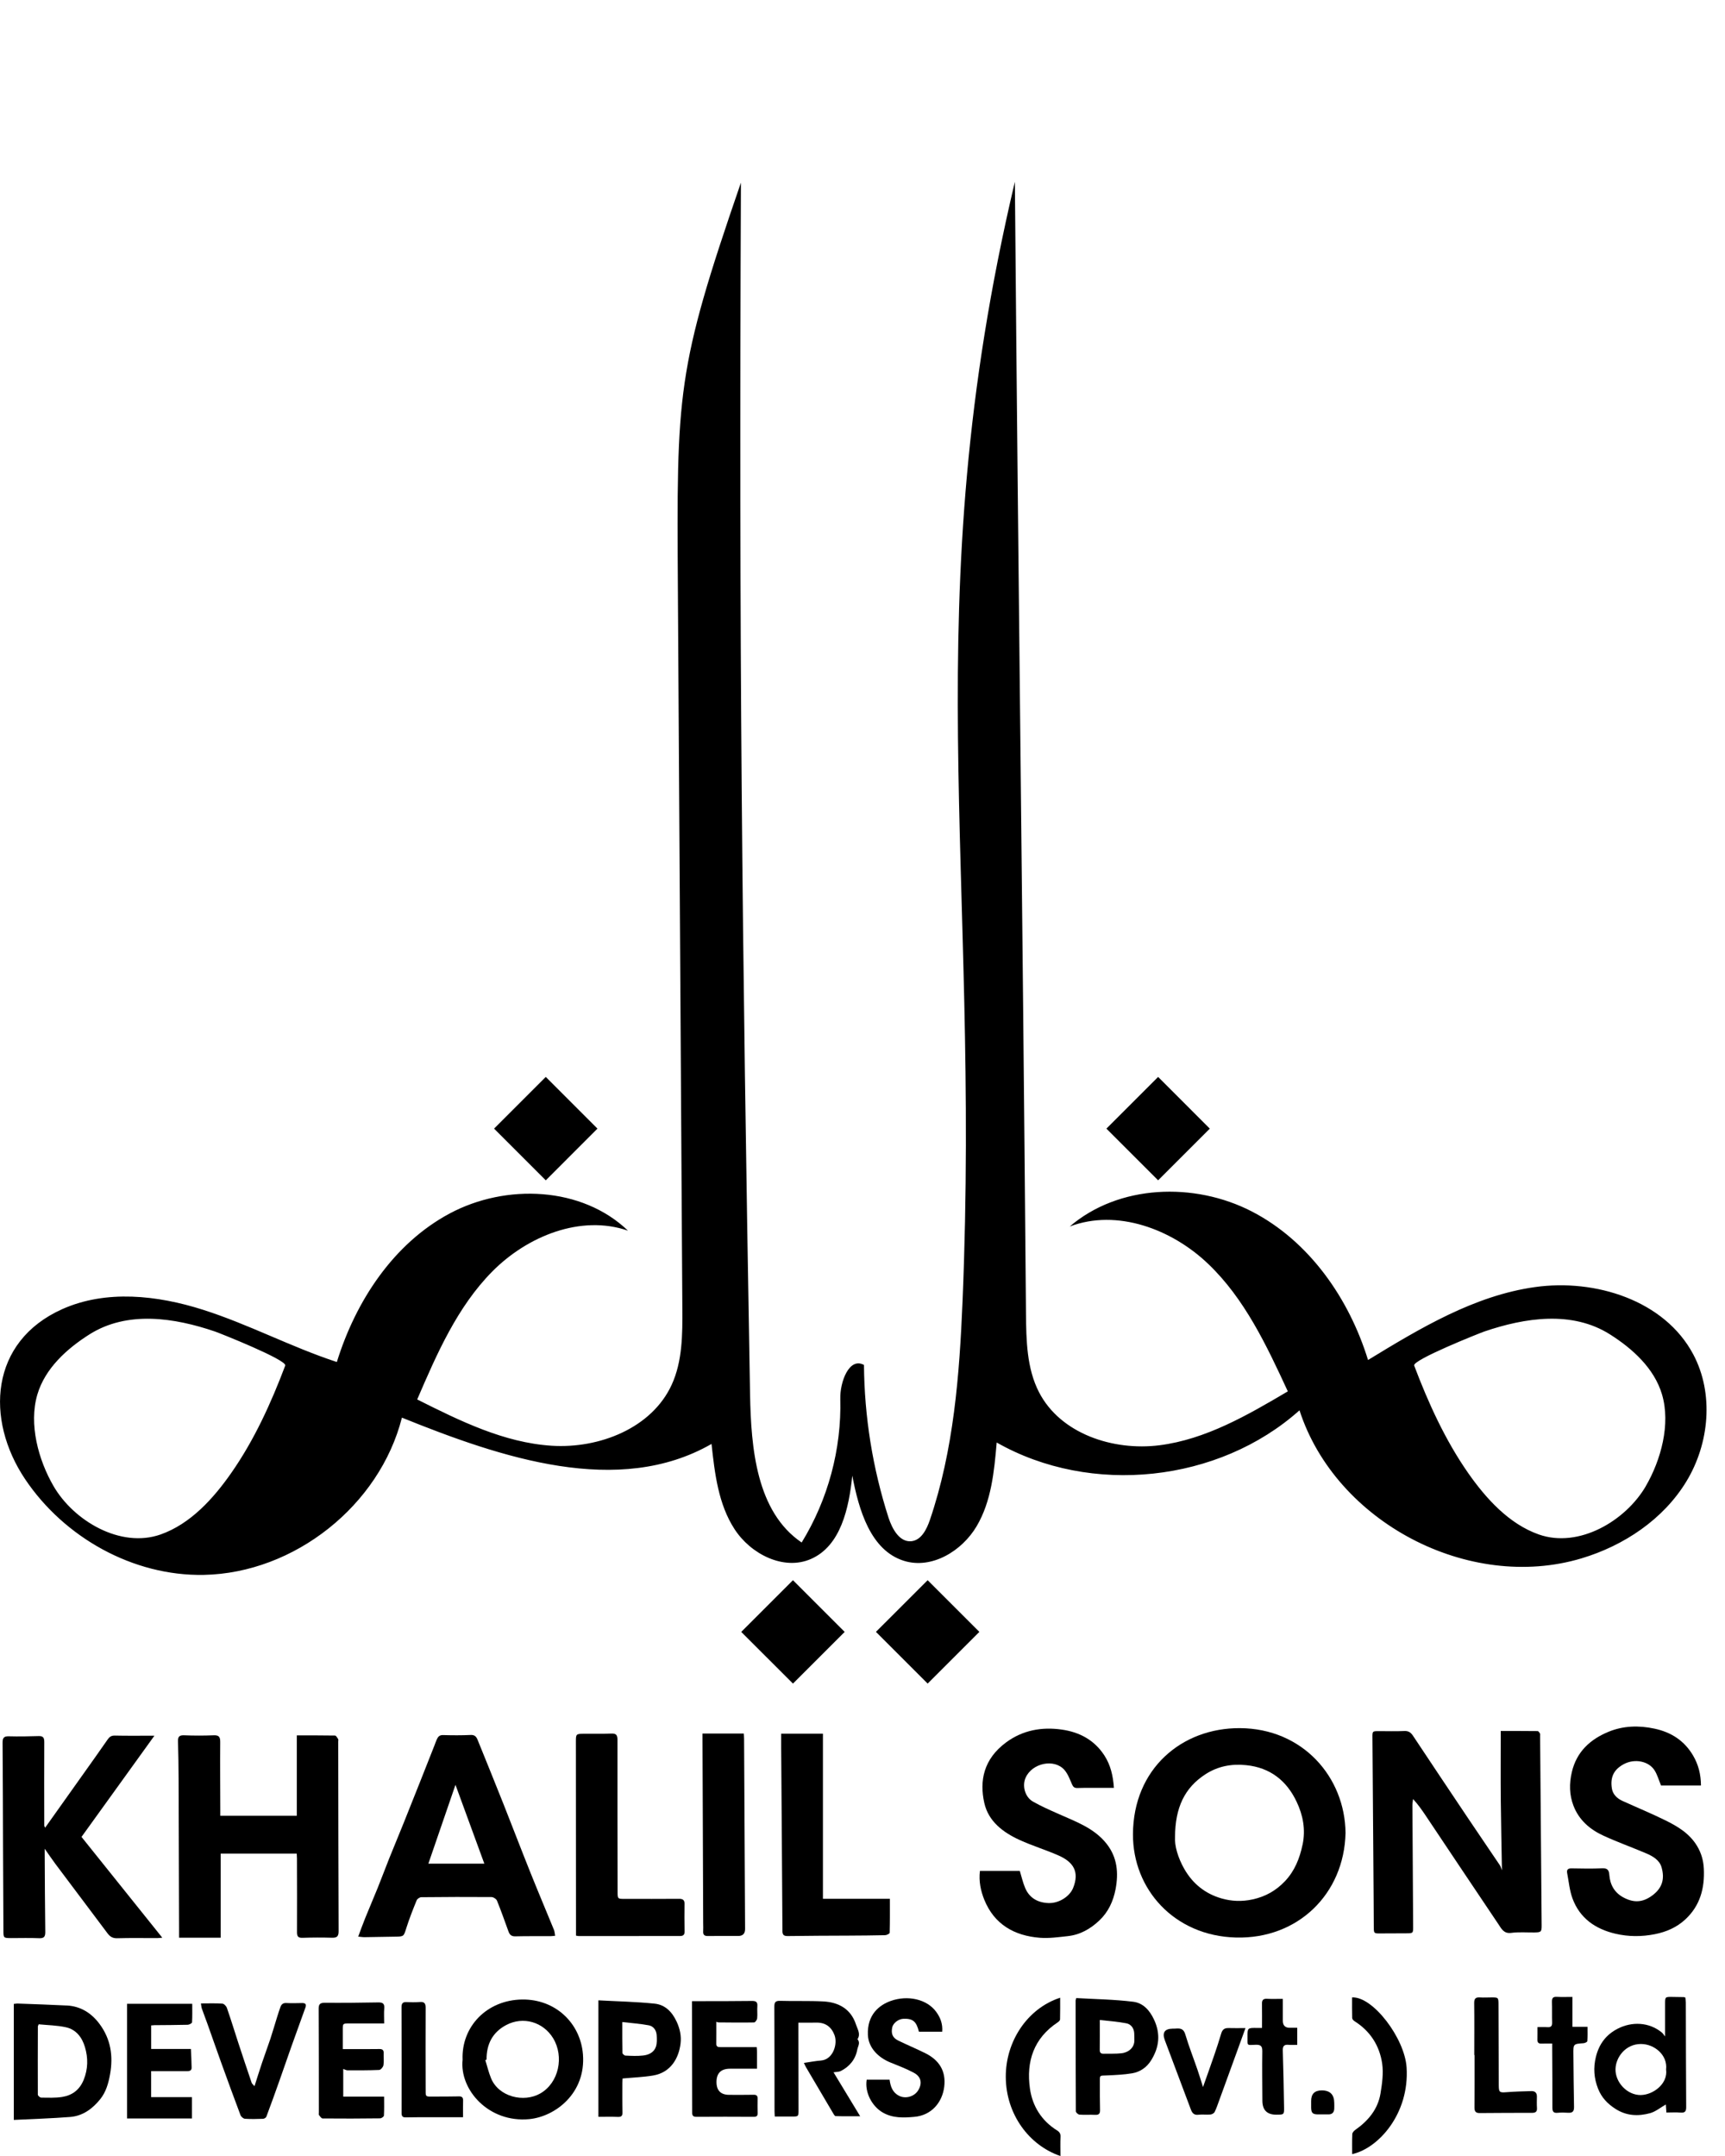 <svg width="48" height="60" viewBox="0 0 48 60" fill="none" xmlns="http://www.w3.org/2000/svg">
<g clip-path="url(#clip0_1188_1140)">
<path d="M39.677 50.536C40.35 51.541 41.02 52.548 41.696 53.551C41.779 53.674 41.844 53.818 42.051 53.791C42.263 53.763 42.481 53.781 42.697 53.779C42.884 53.776 42.899 53.762 42.898 53.58C42.883 51.824 42.869 50.068 42.855 48.313C42.855 48.289 42.861 48.261 42.851 48.243C42.836 48.216 42.809 48.175 42.786 48.175C42.446 48.171 42.106 48.172 41.76 48.172C41.76 48.825 41.755 49.46 41.761 50.095C41.767 50.735 41.782 51.376 41.793 52.05C41.767 51.984 41.758 51.943 41.737 51.911C41.434 51.461 41.128 51.014 40.826 50.564C40.322 49.812 39.819 49.06 39.319 48.306C39.257 48.213 39.193 48.167 39.074 48.173C38.84 48.184 38.606 48.176 38.372 48.176C38.189 48.176 38.188 48.176 38.19 48.362C38.2 49.87 38.212 51.378 38.223 52.886C38.224 53.129 38.224 53.373 38.227 53.616C38.228 53.806 38.229 53.807 38.412 53.806C38.65 53.806 38.889 53.804 39.128 53.803C39.322 53.802 39.323 53.801 39.322 53.611C39.315 52.487 39.308 51.364 39.302 50.24C39.302 50.182 39.314 50.124 39.32 50.066C39.464 50.222 39.571 50.378 39.677 50.536L39.677 50.536Z" fill="black"/>
<path d="M34.499 48.093C32.886 48.086 31.534 49.221 31.526 51.045C31.519 52.573 32.672 53.875 34.392 53.92C36.115 53.965 37.402 52.708 37.441 51.011C37.426 49.455 36.249 48.101 34.499 48.093ZM36.245 51.336C36.164 51.722 36.025 52.067 35.755 52.353C35.508 52.613 35.215 52.781 34.856 52.859C34.556 52.925 34.266 52.912 33.987 52.831C33.541 52.702 33.194 52.428 32.958 52.018C32.774 51.698 32.681 51.36 32.696 51.125C32.7 50.306 32.96 49.753 33.545 49.375C33.888 49.153 34.267 49.081 34.675 49.123C35.346 49.19 35.806 49.559 36.081 50.144C36.255 50.511 36.335 50.909 36.246 51.336H36.245Z" fill="black"/>
<path d="M9.422 53.746C9.415 51.986 9.413 50.226 9.411 48.466C9.411 48.443 9.419 48.413 9.409 48.397C9.385 48.359 9.352 48.3 9.322 48.299C8.972 48.293 8.623 48.295 8.259 48.295V50.53H6.13C6.13 50.458 6.13 50.403 6.13 50.346C6.129 49.724 6.123 49.101 6.128 48.479C6.129 48.342 6.095 48.286 5.948 48.292C5.672 48.303 5.395 48.303 5.12 48.292C4.985 48.287 4.949 48.337 4.953 48.461C4.963 48.812 4.969 49.163 4.97 49.514C4.976 50.919 4.979 52.323 4.983 53.727C4.983 53.791 4.983 53.855 4.983 53.925H6.141V51.584H8.257C8.259 51.636 8.263 51.678 8.263 51.719C8.264 52.402 8.268 53.086 8.264 53.769C8.263 53.89 8.296 53.933 8.422 53.928C8.693 53.919 8.965 53.918 9.236 53.926C9.375 53.93 9.422 53.89 9.422 53.745V53.746Z" fill="black"/>
<path d="M11.306 53.657C11.389 53.396 11.49 53.139 11.594 52.885C11.61 52.843 11.679 52.798 11.723 52.798C12.374 52.791 13.025 52.789 13.675 52.794C13.728 52.794 13.81 52.846 13.829 52.894C13.943 53.174 14.043 53.459 14.146 53.743C14.178 53.836 14.224 53.889 14.335 53.887C14.663 53.879 14.991 53.883 15.319 53.882C15.355 53.882 15.391 53.876 15.448 53.871C15.435 53.804 15.433 53.751 15.414 53.705C15.198 53.178 14.976 52.653 14.764 52.124C14.51 51.492 14.268 50.856 14.017 50.223C13.777 49.62 13.534 49.019 13.29 48.419C13.257 48.337 13.213 48.277 13.099 48.283C12.842 48.295 12.584 48.293 12.327 48.286C12.233 48.283 12.191 48.33 12.158 48.399C12.131 48.456 12.112 48.517 12.088 48.577C11.956 48.913 11.824 49.249 11.69 49.584C11.538 49.968 11.386 50.351 11.232 50.733C11.1 51.06 10.964 51.386 10.832 51.714C10.722 51.992 10.617 52.271 10.506 52.548C10.394 52.825 10.276 53.098 10.164 53.375C10.097 53.54 10.037 53.708 9.967 53.895C10.04 53.901 10.093 53.911 10.146 53.91C10.432 53.907 10.717 53.9 11.003 53.896C11.239 53.893 11.233 53.887 11.306 53.659V53.657ZM12.674 49.67C12.94 50.398 13.207 51.125 13.477 51.864H11.92C12.174 51.124 12.422 50.401 12.674 49.67Z" fill="black"/>
<path d="M4.384 53.935C4.422 53.935 4.461 53.93 4.516 53.925C3.756 52.978 3.011 52.047 2.268 51.12C2.94 50.187 3.607 49.261 4.297 48.303C3.892 48.303 3.542 48.308 3.192 48.3C3.097 48.298 3.045 48.338 2.998 48.405C2.882 48.57 2.767 48.736 2.65 48.901C2.325 49.359 2 49.817 1.674 50.275C1.537 50.467 1.401 50.659 1.256 50.863C1.241 50.831 1.232 50.819 1.232 50.808C1.231 50.031 1.228 49.254 1.232 48.477C1.232 48.356 1.197 48.309 1.072 48.314C0.796 48.323 0.519 48.327 0.244 48.32C0.105 48.316 0.071 48.368 0.072 48.5C0.08 49.497 0.081 50.494 0.085 51.491C0.087 52.23 0.091 52.97 0.095 53.71C0.095 53.935 0.095 53.935 0.314 53.936C0.571 53.936 0.829 53.928 1.086 53.939C1.225 53.945 1.261 53.897 1.26 53.764C1.25 53.044 1.248 52.322 1.244 51.602C1.244 51.553 1.244 51.504 1.244 51.449C1.35 51.601 1.446 51.743 1.548 51.88C2.029 52.523 2.512 53.164 2.994 53.806C3.06 53.894 3.136 53.944 3.26 53.94C3.635 53.929 4.009 53.937 4.384 53.936V53.935Z" fill="black"/>
<path d="M31.042 52.576C31.128 52.121 31.091 51.692 30.793 51.312C30.445 50.871 29.934 50.695 29.447 50.477C29.208 50.37 28.966 50.265 28.74 50.135C28.523 50.01 28.437 49.703 28.538 49.474C28.718 49.063 29.341 48.932 29.622 49.26C29.716 49.371 29.77 49.518 29.829 49.655C29.861 49.73 29.896 49.761 29.981 49.759C30.22 49.752 30.459 49.755 30.697 49.755C30.794 49.755 30.89 49.755 30.996 49.755C30.972 49.417 30.904 49.122 30.731 48.854C30.452 48.422 30.036 48.204 29.551 48.134C28.994 48.053 28.458 48.147 27.993 48.492C27.37 48.954 27.251 49.558 27.389 50.174C27.505 50.691 27.913 50.995 28.373 51.206C28.727 51.367 29.102 51.481 29.458 51.638C29.868 51.82 30.041 52.09 29.862 52.538C29.765 52.781 29.464 52.969 29.182 52.961C28.881 52.952 28.644 52.823 28.524 52.536C28.461 52.386 28.426 52.224 28.377 52.065H27.268C27.232 52.357 27.291 52.626 27.39 52.871C27.668 53.555 28.225 53.871 28.935 53.927C29.192 53.947 29.455 53.909 29.713 53.881C30.056 53.844 30.343 53.679 30.59 53.446C30.84 53.21 30.977 52.911 31.042 52.576Z" fill="black"/>
<path d="M47.411 52.007C47.4 51.779 47.342 51.571 47.223 51.373C47.016 51.028 46.69 50.831 46.347 50.662C45.952 50.467 45.544 50.299 45.142 50.116C44.993 50.048 44.877 49.932 44.852 49.772C44.801 49.449 44.912 49.238 45.191 49.091C45.49 48.935 45.87 49.012 46.033 49.257C46.117 49.384 46.157 49.54 46.22 49.69H47.331C47.33 49.379 47.258 49.104 47.111 48.854C46.869 48.443 46.504 48.206 46.038 48.107C45.601 48.013 45.169 48.026 44.762 48.193C44.253 48.402 43.871 48.747 43.738 49.316C43.663 49.638 43.667 49.95 43.785 50.256C43.939 50.653 44.241 50.912 44.614 51.084C45.005 51.264 45.413 51.41 45.81 51.579C45.995 51.658 46.179 51.767 46.235 51.967C46.325 52.283 46.26 52.539 45.979 52.748C45.709 52.949 45.458 52.958 45.172 52.804C44.926 52.672 44.802 52.453 44.781 52.178C44.772 52.051 44.734 51.987 44.587 51.994C44.302 52.007 44.016 52.001 43.731 51.996C43.629 51.994 43.59 52.032 43.608 52.127C43.654 52.362 43.674 52.607 43.755 52.829C43.958 53.383 44.392 53.683 44.95 53.814C45.313 53.899 45.679 53.9 46.048 53.827C46.369 53.763 46.656 53.638 46.895 53.417C47.306 53.036 47.437 52.55 47.411 52.006L47.411 52.007Z" fill="black"/>
<path d="M21.772 53.73C21.772 53.845 21.806 53.881 21.923 53.879C22.484 53.87 23.046 53.87 23.607 53.867C23.949 53.865 24.291 53.863 24.632 53.855C24.676 53.853 24.756 53.812 24.757 53.787C24.765 53.476 24.762 53.164 24.762 52.842H22.899V48.247H21.737C21.737 48.388 21.736 48.518 21.737 48.648C21.749 50.342 21.763 52.036 21.772 53.73V53.73Z" fill="black"/>
<path d="M19.049 52.996C19.051 52.88 19.008 52.841 18.892 52.843C18.392 52.848 17.891 52.844 17.39 52.845C17.186 52.845 17.186 52.846 17.185 52.646C17.183 51.237 17.18 49.827 17.182 48.418C17.182 48.283 17.145 48.239 17.008 48.244C16.747 48.255 16.484 48.247 16.222 48.25C16.036 48.252 16.025 48.264 16.025 48.45C16.026 50.2 16.027 51.952 16.028 53.703C16.028 53.754 16.028 53.804 16.028 53.867C16.065 53.873 16.082 53.879 16.1 53.879C17.041 53.879 17.983 53.877 18.923 53.878C19.023 53.878 19.052 53.833 19.05 53.741C19.045 53.493 19.043 53.245 19.048 52.997L19.049 52.996Z" fill="black"/>
<path d="M19.567 53.524C19.567 53.599 19.572 53.674 19.567 53.748C19.561 53.845 19.601 53.88 19.699 53.878C19.979 53.874 20.26 53.877 20.541 53.877C20.669 53.877 20.733 53.812 20.733 53.684C20.724 51.92 20.715 50.157 20.705 48.393C20.705 48.343 20.7 48.294 20.697 48.243H19.548C19.548 48.31 19.548 48.37 19.548 48.429C19.555 50.127 19.561 51.825 19.567 53.523V53.524Z" fill="black"/>
<path d="M14.529 55.645C13.544 55.658 12.834 56.403 12.872 57.322C12.784 58.157 13.597 59.082 14.728 58.974C15.448 58.904 16.308 58.256 16.221 57.169C16.15 56.298 15.453 55.633 14.529 55.645V55.645ZM15.037 58.258C14.577 58.523 13.876 58.356 13.663 57.834C13.597 57.672 13.556 57.499 13.504 57.33C13.516 57.326 13.527 57.322 13.539 57.318C13.535 56.891 13.704 56.556 14.088 56.354C14.559 56.106 15.114 56.27 15.39 56.72C15.704 57.234 15.55 57.962 15.037 58.258V58.258Z" fill="black"/>
<path d="M1.854 55.812C1.403 55.79 0.95 55.774 0.498 55.758C0.462 55.756 0.426 55.764 0.384 55.768V58.996C0.912 58.97 1.432 58.954 1.95 58.914C2.301 58.887 2.572 58.688 2.787 58.421C2.949 58.221 3.017 57.98 3.063 57.724C3.154 57.214 3.081 56.745 2.771 56.327C2.545 56.022 2.244 55.831 1.855 55.811L1.854 55.812ZM2.327 57.884C2.214 58.159 2.01 58.311 1.733 58.356C1.541 58.387 1.341 58.377 1.145 58.375C1.113 58.375 1.053 58.322 1.053 58.293C1.05 57.657 1.052 57.022 1.054 56.386C1.054 56.382 1.059 56.379 1.061 56.375C1.066 56.361 1.07 56.348 1.075 56.335C1.328 56.36 1.586 56.363 1.832 56.417C2.117 56.479 2.283 56.697 2.363 56.967C2.455 57.273 2.451 57.579 2.327 57.884V57.884Z" fill="black"/>
<path d="M23.394 57.636C23.642 57.51 23.805 57.311 23.856 57.034C23.874 56.942 23.947 56.846 23.86 56.75C23.957 56.607 23.862 56.474 23.822 56.35C23.681 55.909 23.338 55.719 22.901 55.698C22.504 55.678 22.105 55.694 21.707 55.682C21.573 55.678 21.546 55.727 21.547 55.85C21.552 56.815 21.551 57.779 21.552 58.743C21.552 58.789 21.556 58.835 21.559 58.902C21.73 58.902 21.883 58.902 22.037 58.902C22.219 58.902 22.22 58.902 22.22 58.713C22.219 57.964 22.217 57.215 22.216 56.467C22.216 56.412 22.216 56.357 22.216 56.289C22.395 56.289 22.555 56.291 22.715 56.288C22.968 56.283 23.134 56.405 23.221 56.636C23.315 56.886 23.18 57.317 22.845 57.343C22.689 57.355 22.535 57.386 22.369 57.41C22.391 57.455 22.408 57.496 22.431 57.535C22.679 57.958 22.928 58.38 23.177 58.801C23.197 58.835 23.226 58.889 23.251 58.89C23.468 58.897 23.685 58.894 23.935 58.894C23.672 58.46 23.43 58.06 23.194 57.671C23.265 57.659 23.338 57.663 23.394 57.635L23.394 57.636Z" fill="black"/>
<path d="M46.896 55.59C46.87 55.583 46.862 55.578 46.853 55.578C46.746 55.576 46.638 55.574 46.53 55.573C46.332 55.571 46.333 55.571 46.333 55.776C46.334 56.078 46.333 56.38 46.333 56.673C46.304 56.638 46.277 56.592 46.238 56.56C45.883 56.271 45.41 56.256 45.02 56.454C44.695 56.619 44.496 56.88 44.407 57.243C44.332 57.549 44.354 57.835 44.467 58.125C44.565 58.372 44.727 58.545 44.954 58.69C45.265 58.888 45.587 58.897 45.916 58.808C46.071 58.765 46.206 58.65 46.354 58.566C46.358 58.628 46.363 58.701 46.369 58.79C46.502 58.79 46.632 58.781 46.762 58.792C46.886 58.802 46.921 58.76 46.92 58.636C46.913 57.667 46.913 56.698 46.91 55.729C46.91 55.681 46.901 55.632 46.896 55.589V55.59ZM45.663 58.304C45.273 58.31 44.945 57.946 44.953 57.582C44.961 57.249 45.235 56.882 45.662 56.883C46.036 56.883 46.408 57.192 46.361 57.592C46.416 57.992 46 58.297 45.663 58.303L45.663 58.304Z" fill="black"/>
<path d="M31.537 55.708C31.011 55.642 30.477 55.636 29.947 55.605C29.943 55.622 29.939 55.639 29.935 55.655C29.933 55.66 29.93 55.664 29.93 55.669C29.931 56.699 29.931 57.728 29.937 58.758C29.937 58.79 30.001 58.847 30.038 58.849C30.183 58.86 30.328 58.847 30.473 58.855C30.579 58.86 30.613 58.821 30.61 58.718C30.604 58.47 30.605 58.222 30.605 57.974C30.605 57.736 30.584 57.768 30.812 57.757C31.044 57.747 31.278 57.736 31.506 57.698C31.731 57.66 31.915 57.527 32.035 57.332C32.255 56.974 32.299 56.608 32.114 56.208C31.99 55.94 31.805 55.742 31.536 55.708L31.537 55.708ZM31.204 57.141C31.043 57.159 30.878 57.15 30.715 57.154C30.642 57.156 30.601 57.134 30.602 57.051C30.605 56.791 30.603 56.529 30.603 56.215C30.865 56.246 31.108 56.261 31.345 56.308C31.47 56.333 31.553 56.44 31.561 56.582C31.565 56.642 31.563 56.703 31.565 56.764C31.574 56.994 31.392 57.12 31.204 57.142V57.141Z" fill="black"/>
<path d="M18.214 55.76C17.7 55.707 17.182 55.697 16.651 55.668V58.91C16.839 58.91 17.016 58.905 17.192 58.912C17.289 58.916 17.323 58.885 17.321 58.786C17.314 58.515 17.317 58.243 17.317 57.972C17.317 57.923 17.322 57.874 17.324 57.843C17.621 57.815 17.901 57.806 18.174 57.76C18.672 57.676 18.889 57.268 18.937 56.872C18.962 56.664 18.922 56.466 18.831 56.267C18.703 55.989 18.509 55.79 18.214 55.76V55.76ZM18.25 56.963C18.196 57.12 18.047 57.188 17.893 57.204C17.732 57.222 17.567 57.214 17.404 57.206C17.373 57.205 17.32 57.157 17.32 57.129C17.313 56.859 17.315 56.59 17.315 56.272C17.579 56.303 17.819 56.319 18.052 56.363C18.184 56.387 18.262 56.499 18.272 56.633C18.28 56.743 18.285 56.863 18.25 56.963Z" fill="black"/>
<path d="M21.082 58.409C21.084 58.325 21.053 58.294 20.967 58.296C20.742 58.301 20.517 58.298 20.293 58.298C20.057 58.298 19.939 58.18 19.937 57.946C19.936 57.696 20.061 57.571 20.313 57.571C20.559 57.571 20.806 57.571 21.065 57.571C21.065 57.398 21.066 57.244 21.065 57.09C21.065 57.054 21.059 57.017 21.056 56.97C20.998 56.97 20.948 56.97 20.897 56.97C20.616 56.97 20.335 56.97 20.054 56.97C19.988 56.97 19.931 56.967 19.932 56.878C19.935 56.677 19.933 56.476 19.933 56.264C19.958 56.273 19.974 56.282 19.989 56.282C20.321 56.285 20.654 56.289 20.985 56.283C21.015 56.282 21.065 56.211 21.069 56.168C21.081 56.057 21.065 55.943 21.074 55.831C21.084 55.709 21.03 55.683 20.919 55.685C20.465 55.691 20.011 55.69 19.556 55.691C19.459 55.691 19.362 55.691 19.255 55.691C19.255 55.768 19.255 55.827 19.255 55.887C19.257 56.843 19.259 57.797 19.261 58.753C19.261 58.835 19.251 58.911 19.377 58.91C19.911 58.906 20.444 58.907 20.978 58.91C21.059 58.91 21.085 58.878 21.083 58.802C21.08 58.671 21.078 58.54 21.082 58.409L21.082 58.409Z" fill="black"/>
<path d="M25.753 57.142C25.504 57.017 25.247 56.911 24.997 56.789C24.837 56.711 24.791 56.598 24.827 56.421C24.852 56.303 24.998 56.188 25.133 56.182C25.398 56.17 25.499 56.251 25.57 56.542H26.218C26.235 56.325 26.169 56.149 26.049 55.986C25.789 55.632 25.254 55.517 24.783 55.686C24.468 55.799 24.125 56.066 24.15 56.633C24.167 56.989 24.437 57.26 24.777 57.398C24.998 57.487 25.222 57.572 25.431 57.685C25.633 57.794 25.667 57.977 25.553 58.167C25.444 58.35 25.197 58.416 25.018 58.325C24.834 58.231 24.78 58.068 24.754 57.877H24.116C24.059 58.227 24.262 58.619 24.569 58.793C24.845 58.95 25.143 58.937 25.44 58.911C25.929 58.869 26.222 58.499 26.274 58.073C26.328 57.637 26.134 57.333 25.753 57.142V57.142Z" fill="black"/>
<path d="M3.536 55.765V58.956H5.342V58.362H4.206V57.639C4.264 57.639 4.314 57.639 4.364 57.639C4.64 57.639 4.916 57.638 5.192 57.639C5.264 57.639 5.333 57.633 5.332 57.543C5.33 57.373 5.32 57.204 5.312 57.022H4.207V56.366C4.243 56.363 4.271 56.36 4.298 56.359C4.606 56.356 4.916 56.356 5.224 56.348C5.267 56.346 5.342 56.306 5.344 56.28C5.354 56.109 5.349 55.937 5.349 55.765H3.535L3.536 55.765Z" fill="black"/>
<path d="M10.525 55.726C10.03 55.735 9.534 55.74 9.038 55.736C8.898 55.735 8.866 55.782 8.867 55.913C8.873 56.873 8.872 57.832 8.873 58.791C8.873 58.815 8.864 58.845 8.876 58.86C8.904 58.897 8.942 58.955 8.976 58.955C9.509 58.96 10.043 58.959 10.576 58.952C10.614 58.952 10.681 58.905 10.683 58.877C10.693 58.706 10.688 58.535 10.688 58.347H9.551V57.577C9.599 57.593 9.633 57.615 9.667 57.615C9.962 57.616 10.257 57.618 10.551 57.605C10.595 57.603 10.662 57.524 10.67 57.472C10.688 57.363 10.672 57.248 10.676 57.136C10.679 57.049 10.637 57.022 10.557 57.023C10.346 57.026 10.136 57.025 9.925 57.025C9.801 57.025 9.677 57.025 9.538 57.025C9.538 56.833 9.538 56.661 9.538 56.489C9.538 56.312 9.538 56.311 9.721 56.311C10.038 56.311 10.355 56.311 10.69 56.311C10.69 56.153 10.681 56.022 10.692 55.892C10.703 55.76 10.652 55.724 10.525 55.726V55.726Z" fill="black"/>
<path d="M8.42 55.743C8.27 55.745 8.121 55.751 7.971 55.743C7.88 55.737 7.832 55.776 7.804 55.852C7.771 55.943 7.741 56.036 7.712 56.129C7.648 56.334 7.589 56.54 7.522 56.744C7.448 56.967 7.365 57.185 7.291 57.407C7.221 57.614 7.157 57.823 7.082 58.057C7.044 58.012 7.012 57.991 7.002 57.961C6.876 57.591 6.752 57.221 6.631 56.851C6.525 56.527 6.426 56.201 6.314 55.88C6.297 55.829 6.234 55.763 6.188 55.76C5.998 55.746 5.806 55.754 5.591 55.754C5.602 55.819 5.603 55.861 5.617 55.899C5.668 56.045 5.725 56.188 5.776 56.333C5.903 56.688 6.026 57.045 6.154 57.399C6.331 57.889 6.509 58.378 6.693 58.865C6.71 58.909 6.772 58.961 6.816 58.964C6.983 58.975 7.152 58.971 7.32 58.965C7.353 58.964 7.402 58.934 7.412 58.905C7.539 58.566 7.663 58.225 7.783 57.883C7.894 57.572 7.999 57.26 8.11 56.949C8.239 56.586 8.371 56.224 8.501 55.862C8.526 55.791 8.508 55.743 8.419 55.744L8.42 55.743Z" fill="black"/>
<path d="M37.623 55.588C37.623 55.778 37.621 55.97 37.626 56.161C37.627 56.19 37.659 56.228 37.687 56.246C38.129 56.522 38.388 56.93 38.461 57.431C38.499 57.7 38.459 57.987 38.414 58.259C38.341 58.701 38.071 59.022 37.711 59.274C37.675 59.3 37.632 59.347 37.629 59.387C37.621 59.572 37.625 59.758 37.625 59.948C38.362 59.786 39.222 58.817 39.14 57.536C39.087 56.719 38.199 55.553 37.623 55.587L37.623 55.588Z" fill="black"/>
<path d="M29.415 59.289C28.981 59.019 28.728 58.611 28.659 58.123C28.552 57.371 28.764 56.723 29.431 56.281C29.46 56.262 29.496 56.228 29.497 56.2C29.502 56.001 29.5 55.802 29.5 55.595C28.58 55.896 27.982 56.818 27.987 57.8C27.992 58.842 28.636 59.704 29.508 60.001C29.508 59.818 29.501 59.642 29.51 59.468C29.515 59.381 29.482 59.331 29.415 59.289V59.289Z" fill="black"/>
<path d="M42.766 58.347C42.768 58.24 42.71 58.191 42.611 58.194C42.383 58.2 42.154 58.206 41.926 58.224C41.725 58.239 41.706 58.229 41.705 58.032C41.703 57.283 41.7 56.535 41.697 55.786C41.696 55.586 41.695 55.586 41.49 55.587C41.387 55.587 41.284 55.594 41.181 55.587C41.061 55.579 41.019 55.62 41.021 55.746C41.028 56.228 41.023 56.71 41.023 57.191C41.026 57.191 41.028 57.191 41.031 57.191C41.031 57.678 41.033 58.165 41.029 58.651C41.028 58.759 41.065 58.806 41.173 58.805C41.66 58.801 42.146 58.799 42.633 58.799C42.724 58.799 42.773 58.771 42.768 58.67C42.761 58.562 42.764 58.455 42.766 58.347H42.766Z" fill="black"/>
<path d="M12.764 58.341C12.54 58.346 12.315 58.345 12.09 58.346C11.821 58.346 11.845 58.375 11.844 58.095C11.843 57.356 11.839 56.617 11.844 55.878C11.845 55.746 11.803 55.704 11.676 55.715C11.555 55.725 11.432 55.723 11.311 55.717C11.206 55.712 11.173 55.755 11.173 55.857C11.177 56.84 11.177 57.822 11.175 58.804C11.175 58.894 11.202 58.928 11.295 58.925C11.534 58.92 11.772 58.921 12.011 58.921C12.296 58.921 12.58 58.921 12.885 58.921C12.885 58.751 12.881 58.607 12.886 58.462C12.89 58.371 12.854 58.339 12.764 58.34V58.341Z" fill="black"/>
<path d="M34.177 56.44C34.063 56.436 34.01 56.493 33.98 56.596C33.92 56.798 33.855 56.999 33.786 57.198C33.685 57.494 33.578 57.789 33.475 58.081C33.424 57.92 33.375 57.755 33.319 57.593C33.207 57.267 33.08 56.945 32.982 56.615C32.938 56.464 32.852 56.444 32.728 56.453C32.695 56.456 32.662 56.456 32.63 56.456C32.407 56.459 32.334 56.566 32.412 56.776C32.654 57.422 32.895 58.067 33.139 58.711C33.173 58.801 33.224 58.867 33.344 58.852C33.454 58.839 33.568 58.855 33.68 58.846C33.722 58.843 33.78 58.811 33.798 58.776C33.847 58.679 33.881 58.574 33.919 58.471C34.076 58.039 34.233 57.608 34.39 57.176C34.475 56.94 34.561 56.705 34.657 56.44C34.481 56.44 34.329 56.444 34.177 56.439L34.177 56.44Z" fill="black"/>
<path d="M43.754 56.405V55.573C43.599 55.573 43.459 55.579 43.32 55.571C43.21 55.564 43.183 55.611 43.185 55.711C43.191 55.902 43.184 56.094 43.19 56.286C43.193 56.385 43.156 56.421 43.06 56.415C42.973 56.409 42.885 56.413 42.782 56.413C42.782 56.544 42.784 56.655 42.781 56.766C42.779 56.845 42.814 56.875 42.891 56.872C42.983 56.869 43.076 56.871 43.192 56.871C43.192 56.946 43.192 57.002 43.192 57.057C43.194 57.591 43.199 58.124 43.197 58.657C43.197 58.768 43.232 58.808 43.342 58.798C43.44 58.789 43.539 58.79 43.636 58.797C43.757 58.804 43.801 58.759 43.799 58.635C43.788 58.149 43.787 57.662 43.781 57.176C43.777 56.88 43.777 56.882 44.064 56.861C44.102 56.859 44.167 56.827 44.169 56.805C44.179 56.677 44.174 56.548 44.174 56.404H43.754L43.754 56.405Z" fill="black"/>
<path d="M35.89 56.432C35.761 56.432 35.696 56.367 35.696 56.238C35.696 56.039 35.696 55.84 35.696 55.627C35.531 55.627 35.391 55.632 35.252 55.625C35.145 55.62 35.114 55.666 35.116 55.766C35.12 55.986 35.117 56.205 35.117 56.436C35.058 56.436 35.017 56.436 34.975 56.436C34.713 56.434 34.712 56.434 34.713 56.69C34.715 56.941 34.684 56.914 34.942 56.905C35.083 56.901 35.127 56.942 35.125 57.086C35.118 57.545 35.125 58.003 35.127 58.462C35.128 58.721 35.256 58.85 35.512 58.85C35.731 58.85 35.734 58.85 35.73 58.634C35.721 58.111 35.712 57.587 35.695 57.064C35.691 56.938 35.735 56.895 35.856 56.906C35.938 56.913 36.02 56.907 36.097 56.907V56.431C36.02 56.431 35.955 56.431 35.89 56.431V56.432Z" fill="black"/>
<path d="M36.778 58.174C36.581 58.175 36.483 58.274 36.484 58.471C36.484 58.532 36.483 58.592 36.484 58.653C36.486 58.801 36.526 58.841 36.674 58.842C36.772 58.843 36.87 58.842 36.968 58.842C37.07 58.842 37.121 58.786 37.127 58.688C37.13 58.632 37.128 58.576 37.127 58.52C37.125 58.289 37.009 58.174 36.777 58.174H36.778Z" fill="black"/>
<path d="M47.117 37.692C46.321 36.189 44.394 35.581 42.709 35.819C41.025 36.056 39.52 36.962 38.067 37.848C37.538 36.131 36.428 34.537 34.831 33.713C33.233 32.889 31.131 32.963 29.766 34.133C31.078 33.634 32.603 34.202 33.618 35.172C34.634 36.141 35.246 37.447 35.835 38.721C34.715 39.382 33.554 40.057 32.263 40.221C30.972 40.384 29.506 39.9 28.911 38.743C28.57 38.08 28.556 37.303 28.549 36.557C28.446 24.372 28.344 17.245 28.24 5.06C28.239 5.066 28.237 5.073 28.235 5.079C25.458 16.858 27.287 24.118 26.784 36.21C26.698 38.268 26.539 40.35 25.875 42.3C25.785 42.562 25.635 42.864 25.359 42.891C25.03 42.923 24.826 42.549 24.724 42.235C24.283 40.864 24.052 39.426 24.041 37.986C23.63 37.759 23.37 38.459 23.382 38.929C23.419 40.328 23.04 41.735 22.307 42.927C21.05 42.074 20.898 40.314 20.871 38.796C20.645 25.873 20.561 18.008 20.617 5.083C18.815 10.312 18.829 10.907 18.863 16.438C18.904 23.096 18.946 29.754 18.987 36.413C18.992 37.133 18.991 37.881 18.691 38.536C18.138 39.744 16.676 40.318 15.351 40.234C14.025 40.149 12.797 39.542 11.609 38.946C12.157 37.673 12.725 36.368 13.7 35.383C14.675 34.399 16.165 33.795 17.474 34.249C16.193 33.019 14.08 32.933 12.514 33.77C10.948 34.607 9.898 36.208 9.373 37.904C8.105 37.489 6.917 36.853 5.646 36.449C4.375 36.044 2.951 35.888 1.733 36.432C-0.285 37.335 -0.414 39.503 0.698 41.163C1.786 42.786 3.703 43.866 5.672 43.828C8.192 43.779 10.564 41.895 11.184 39.452C13.956 40.572 17.206 41.67 19.799 40.184C19.888 41.007 19.989 41.863 20.44 42.556C20.89 43.25 21.806 43.717 22.564 43.386C23.396 43.023 23.623 41.969 23.716 41.066C23.898 42.023 24.224 43.147 25.154 43.437C25.923 43.677 26.766 43.168 27.176 42.474C27.586 41.781 27.665 40.947 27.734 40.144C30.355 41.636 33.911 41.258 36.16 39.248C37.167 42.36 40.871 44.306 44.004 43.369C45.187 43.015 46.284 42.283 46.925 41.228C47.566 40.173 47.696 38.784 47.118 37.693L47.117 37.692ZM7.937 38.003C7.543 39.046 7.073 40.08 6.432 40.996C5.94 41.7 5.301 42.411 4.467 42.704C3.352 43.095 2.049 42.323 1.489 41.356C1.069 40.631 0.796 39.635 1.039 38.81C1.254 38.079 1.864 37.531 2.488 37.136C3.546 36.466 4.861 36.673 5.982 37.055C6.114 37.1 7.995 37.848 7.937 38.004L7.937 38.003ZM45.799 41.355C45.238 42.323 43.936 43.095 42.821 42.704C41.987 42.411 41.348 41.7 40.855 40.996C40.215 40.079 39.745 39.045 39.351 38.003C39.292 37.848 41.173 37.1 41.305 37.054C42.426 36.673 43.741 36.465 44.799 37.135C45.423 37.53 46.033 38.078 46.248 38.809C46.491 39.634 46.218 40.63 45.798 41.355L45.799 41.355Z" fill="black"/>
<path d="M23.504 45.415L22.065 43.976L20.626 45.415L22.065 46.853L23.504 45.415Z" fill="black"/>
<path d="M27.252 45.414L25.813 43.976L24.374 45.414L25.813 46.853L27.252 45.414Z" fill="black"/>
<path d="M33.664 31.409L32.226 29.97L30.787 31.409L32.226 32.847L33.664 31.409Z" fill="black"/>
<path d="M16.625 31.409L15.187 29.97L13.748 31.409L15.187 32.848L16.625 31.409Z" fill="black"/>
</g>
<defs>
<clipPath id="clip0_1188_1140">
<rect width="47.486" height="60" fill="white"/>
</clipPath>
</defs>
</svg>
